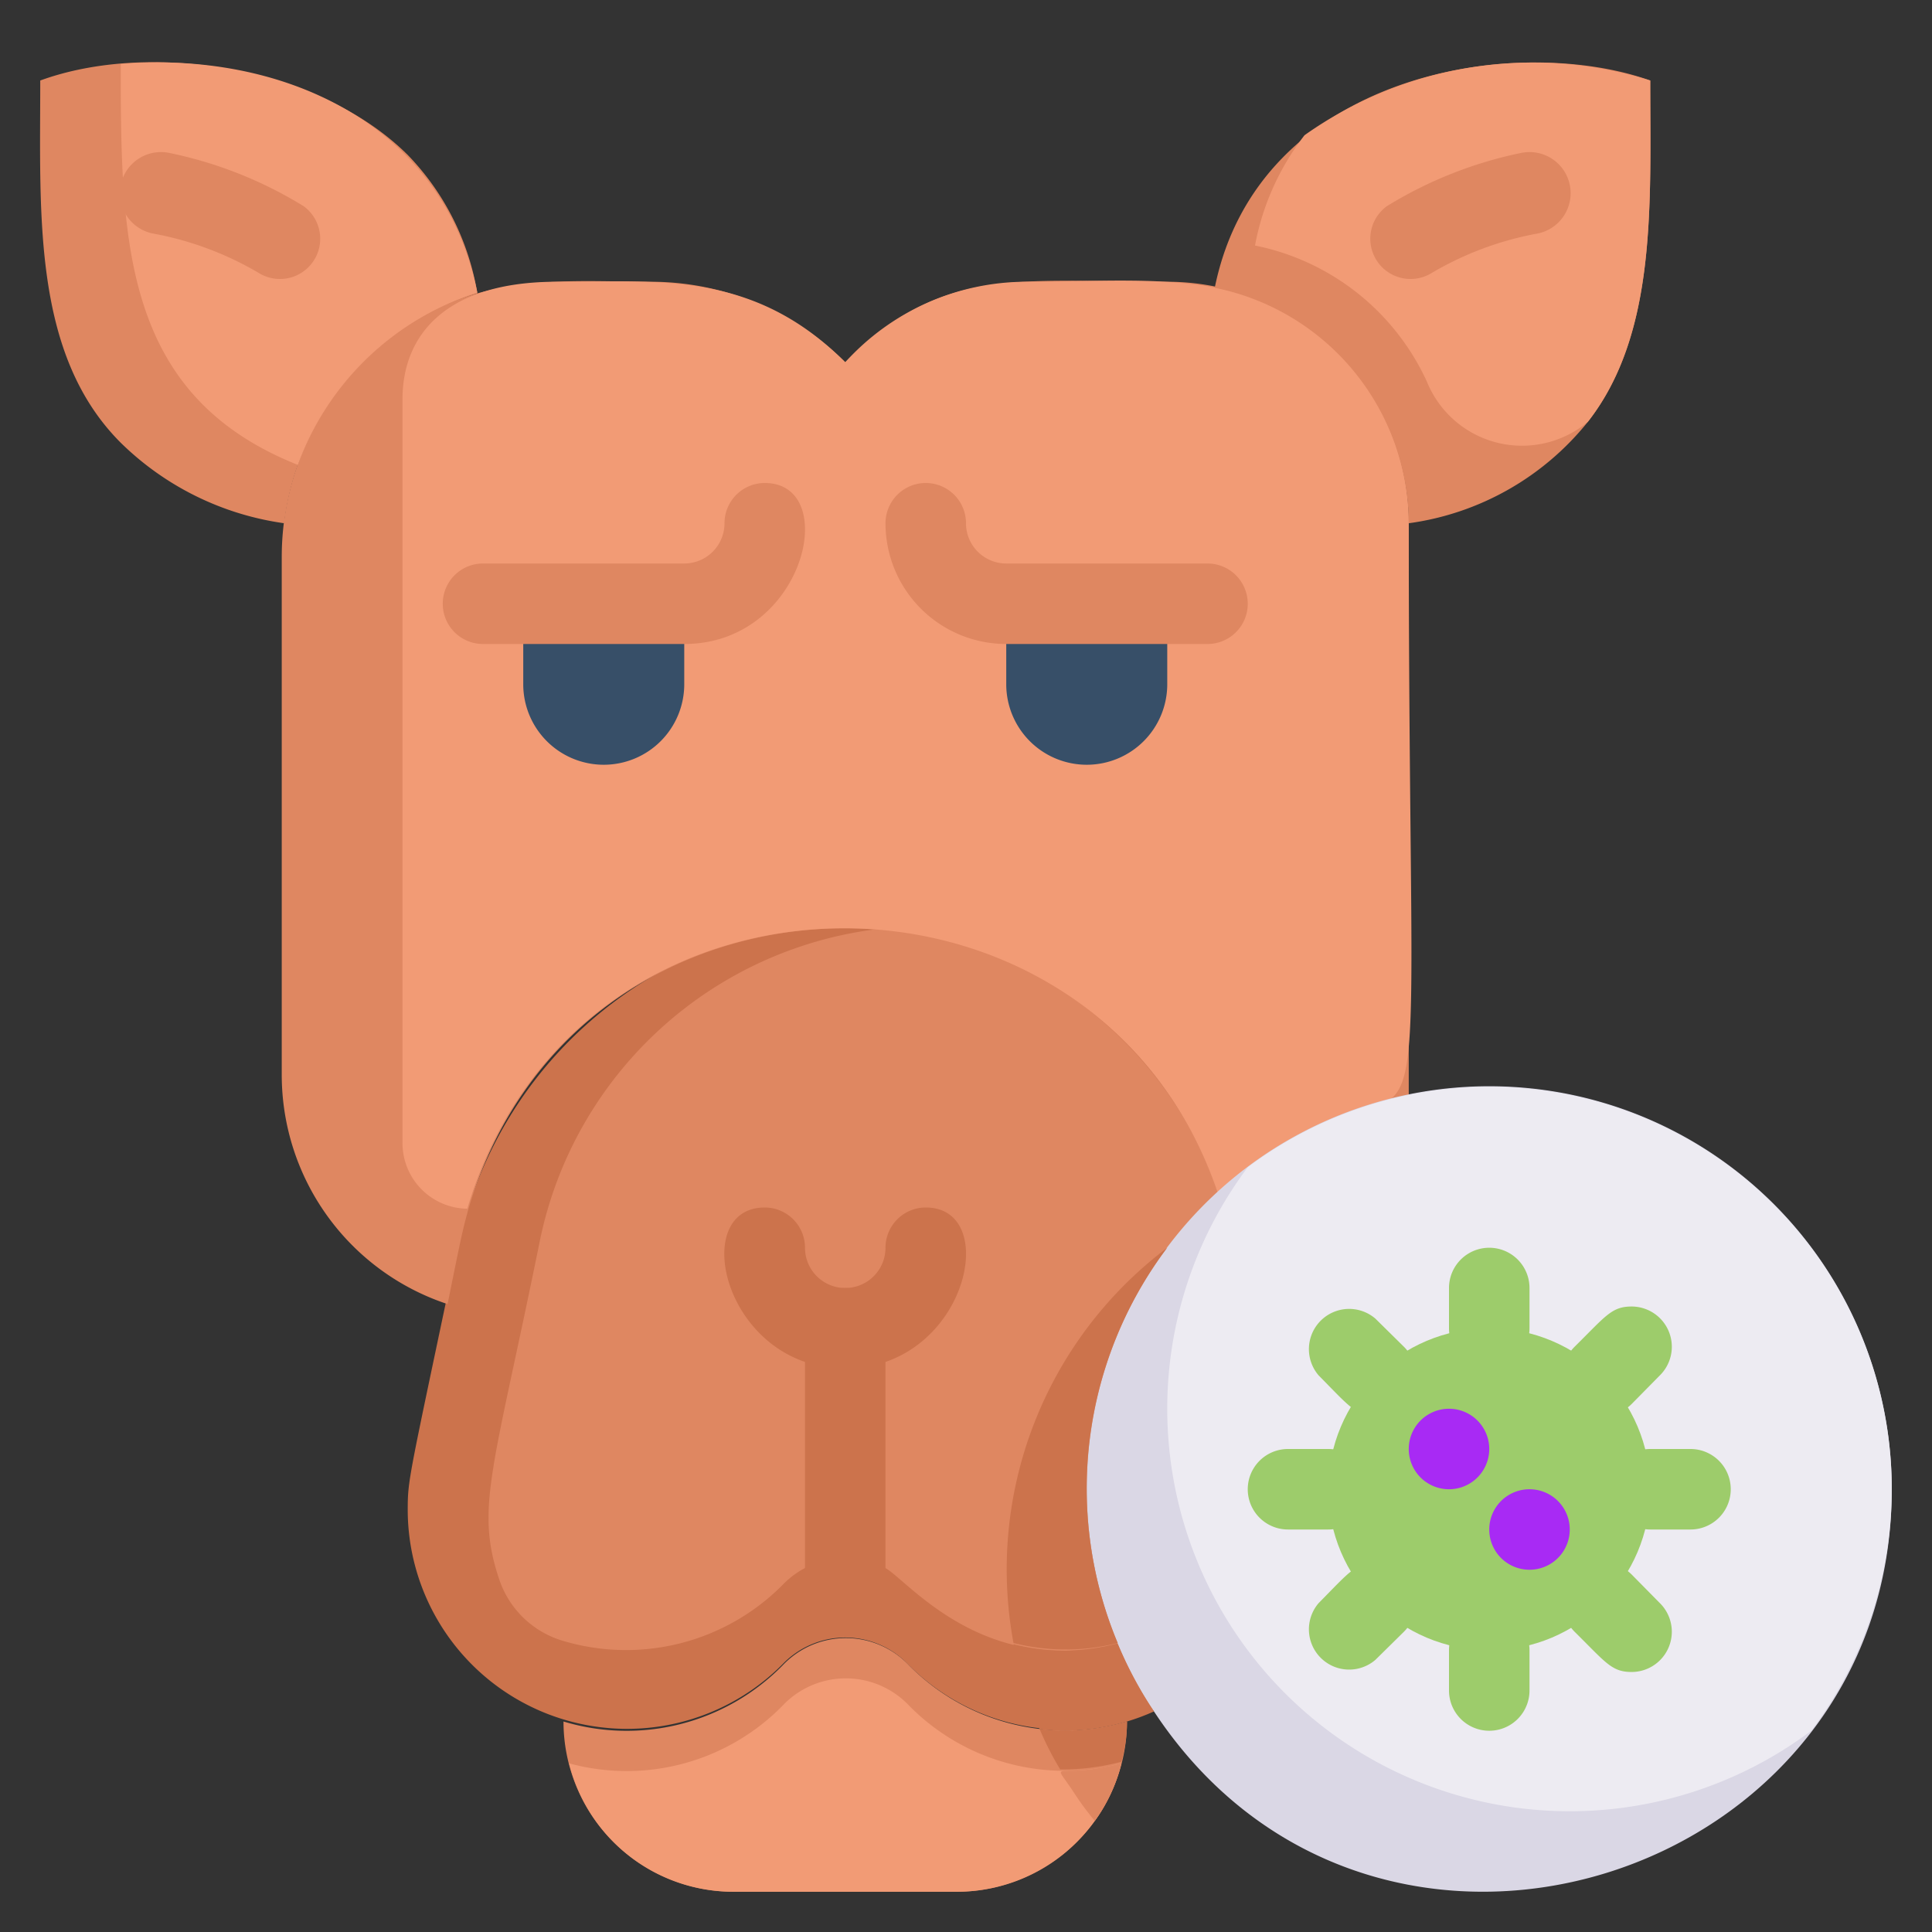 <?xml version="1.0" ?><svg viewBox="0 0 48 48" xmlns="http://www.w3.org/2000/svg"><rect x="0" y="0" width="48" height="48" fill="#333333" stroke="none"/><defs><style>.cls-1{fill:none;stroke:#231f20;stroke-linecap:round;stroke-linejoin:round;stroke-width:2px;}.cls-2{fill:#cc734c;}.cls-3{fill:#df8761;}.cls-4{fill:#f29b75;}.cls-5{fill:#dad7e5;}.cls-6{fill:#edebf2;}.cls-7{fill:#374f68;}.cls-8{fill:#9dcc6b;}.cls-9{fill:#a82af4;}</style></defs><title/><g data-name="Camel Virus" id="Camel_Virus"><line class="cls-1" x1="21" x2="21" y1="37.57" y2="33"/><path class="cls-2" d="M30.26,29.62A10,10,0,0,0,27.21,39a10.12,10.12,0,0,0,1.46,3.49,5.44,5.44,0,0,1-6.11-1.14,2.16,2.16,0,0,0-3.12,0,5.45,5.45,0,0,1-9.31-3.8c0-.8,0-.69,1.2-6.39,1.35-6.67,8.43-10,13.59-7.37A9.73,9.73,0,0,1,30.26,29.62Z"/><path class="cls-3" d="M30.26,29.62a10,10,0,0,0-2.49,11.21c-3.34.86-5.23-1.58-5.77-1.87a2.15,2.15,0,0,0-2.56.42A5.48,5.48,0,0,1,14,40.77a2.38,2.38,0,0,1-1.59-1.51c-.61-1.8-.16-2.7,1-8.42A9.78,9.78,0,0,1,22,23.06,9.75,9.75,0,0,1,30.26,29.62Z"/><path class="cls-3" d="M28,42.77A4.24,4.24,0,0,1,23.77,47H18.23A4.23,4.23,0,0,1,14,42.77a5.43,5.43,0,0,0,5.44-1.39,2.16,2.16,0,0,1,3.15,0A5.45,5.45,0,0,0,28,42.77Z"/><path class="cls-4" d="M27.86,43.81A4.21,4.21,0,0,1,23.77,47H18.23a4.2,4.2,0,0,1-4.09-3.19,5.43,5.43,0,0,0,5.3-1.43,2.16,2.16,0,0,1,3.15,0A5.43,5.43,0,0,0,27.86,43.81Z"/><path class="cls-2" d="M22,33v6a2.14,2.14,0,0,0-2,0V33A1,1,0,0,1,22,33Z"/><path class="cls-2" d="M21,34c-3,0-3.92-4-2-4a1,1,0,0,1,1,1,1,1,0,0,0,2,0,1,1,0,0,1,1-1C24.91,30,24,34,21,34Z"/><path class="cls-3" d="M35,13c0,14.87,0,13.86,0,14.23a10,10,0,0,0-4.71,2.42c-3-8.86-15.92-8.83-18.65.38-.16.58-.19.74-.52,2.37A6,6,0,0,1,7,26.68V13.83A6.85,6.85,0,0,1,9,9c2.33-2.33,4.84-2,7.17-2A6.84,6.84,0,0,1,21,9c2.4-2.4,4.24-2,8-2A6,6,0,0,1,35,13Z"/><path class="cls-4" d="M35,13c0,20.4,1,11.41-4.74,16.65-3-8.86-15.92-8.83-18.65.38A1.63,1.63,0,0,1,10,28.39V9.92C10,8.3,11.1,7,13.83,7c2.55,0,4.89-.28,7.17,2a6.07,6.07,0,0,1,4.49-2c3.27,0,6.19-.47,8.31,2.4A6,6,0,0,1,35,13Z"/><path class="cls-3" d="M11.86,7.29A6.82,6.82,0,0,0,7.06,13,7.22,7.22,0,0,1,3,11C.8,8.8,1,5.33,1,2c2.74-1,6.94-.34,9.14,1.86A6.45,6.45,0,0,1,11.86,7.29Z"/><path class="cls-4" d="M11.86,7.27A7,7,0,0,0,7.4,11.55C3.05,9.82,3,6,3,1.59,6.91,1.26,11,3,11.86,7.27Z"/><path class="cls-3" d="M6.46,6.8a8,8,0,0,0-2.67-1,1,1,0,0,1,.42-2A10.32,10.32,0,0,1,7.54,5.12,1,1,0,0,1,6.46,6.8Z"/><path class="cls-3" d="M39.45,10.48A6.9,6.9,0,0,1,35,13a6,6,0,0,0-4.82-5.85C31.26,1.82,37.65.81,41,2,41,5.08,41.17,8.28,39.45,10.48Z"/><path class="cls-4" d="M39.45,10.48a2.55,2.55,0,0,1-4-1,6,6,0,0,0-4.27-3.38,6.38,6.38,0,0,1,1.23-2.74A9.8,9.8,0,0,1,41,2C41,5.08,41.17,8.28,39.45,10.48Z"/><path class="cls-3" d="M34.46,5.12A10.32,10.32,0,0,1,37.79,3.8a1,1,0,0,1,.42,2,8,8,0,0,0-2.67,1A1,1,0,0,1,34.46,5.12Z"/><path class="cls-5" d="M47,37c0,9.78-12.86,13.82-18.33,5.52A10,10,0,1,1,47,37Z"/><path class="cls-2" d="M28,42.77a3.58,3.58,0,0,1-.14,1,5.69,5.69,0,0,1-1.52.19,7.71,7.71,0,0,1-.51-1A5.31,5.31,0,0,0,28,42.77Z"/><path class="cls-2" d="M28.67,42.52a5.39,5.39,0,0,1-2.84.44,8.91,8.91,0,0,1-.65-2.11,5.29,5.29,0,0,0,2.59,0A9.14,9.14,0,0,0,28.67,42.52Z"/><path class="cls-2" d="M29,31a9.93,9.93,0,0,0-1.23,9.82,5.29,5.29,0,0,1-2.59,0A10,10,0,0,1,29,31Z"/><path class="cls-3" d="M27.86,43.81a4,4,0,0,1-.66,1.43,7.4,7.4,0,0,1-.53-.72C26.1,43.65,26.2,44.24,27.86,43.81Z"/><path class="cls-6" d="M47,37a10,10,0,0,1-2,6A10,10,0,0,1,31,29,10,10,0,0,1,47,37Z"/><path class="cls-7" d="M15,19a2,2,0,0,1-2-2V15h4v2A2,2,0,0,1,15,19Z"/><path class="cls-3" d="M17,16H12a1,1,0,0,1,0-2h5a1,1,0,0,0,1-1,1,1,0,0,1,1-1C20.91,12,20,16,17,16Z"/><path class="cls-7" d="M27,19a2,2,0,0,1-2-2V15h4v2A2,2,0,0,1,27,19Z"/><path class="cls-3" d="M30,16H25a3,3,0,0,1-3-3,1,1,0,0,1,2,0,1,1,0,0,0,1,1h5A1,1,0,0,1,30,16Z"/><path class="cls-8" d="M36,33V32a1,1,0,0,1,2,0v1A1,1,0,0,1,36,33Z"/><path class="cls-8" d="M36,42V41a1,1,0,0,1,2,0v1A1,1,0,0,1,36,42Z"/><path class="cls-8" d="M33,38H32a1,1,0,0,1,0-2h1A1,1,0,0,1,33,38Z"/><path class="cls-8" d="M42,38H41a1,1,0,0,1,0-2h1A1,1,0,0,1,42,38Z"/><path class="cls-8" d="M34.17,35.17c-.49,0-.64-.22-1.41-1a1,1,0,0,1,1.41-1.41l.71.7A1,1,0,0,1,34.17,35.17Z"/><path class="cls-8" d="M40.54,41.54c-.5,0-.64-.23-1.42-1a1,1,0,0,1,1.42-1.42l.7.71A1,1,0,0,1,40.54,41.54Z"/><path class="cls-8" d="M34.17,38.83c-.49,0-.64.22-1.41,1a1,1,0,0,0,1.41,1.41l.71-.7A1,1,0,0,0,34.17,38.83Z"/><path class="cls-8" d="M40.54,32.46c-.5,0-.64.23-1.42,1a1,1,0,0,0,1.42,1.42l.7-.71A1,1,0,0,0,40.54,32.46Z"/><circle class="cls-8" cx="37" cy="37" r="4"/><path class="cls-9" d="M37,36a1,1,0,0,0-2,0A1,1,0,0,0,37,36Z"/><path class="cls-9" d="M39,38a1,1,0,0,0-2,0A1,1,0,0,0,39,38Z"/></g></svg>